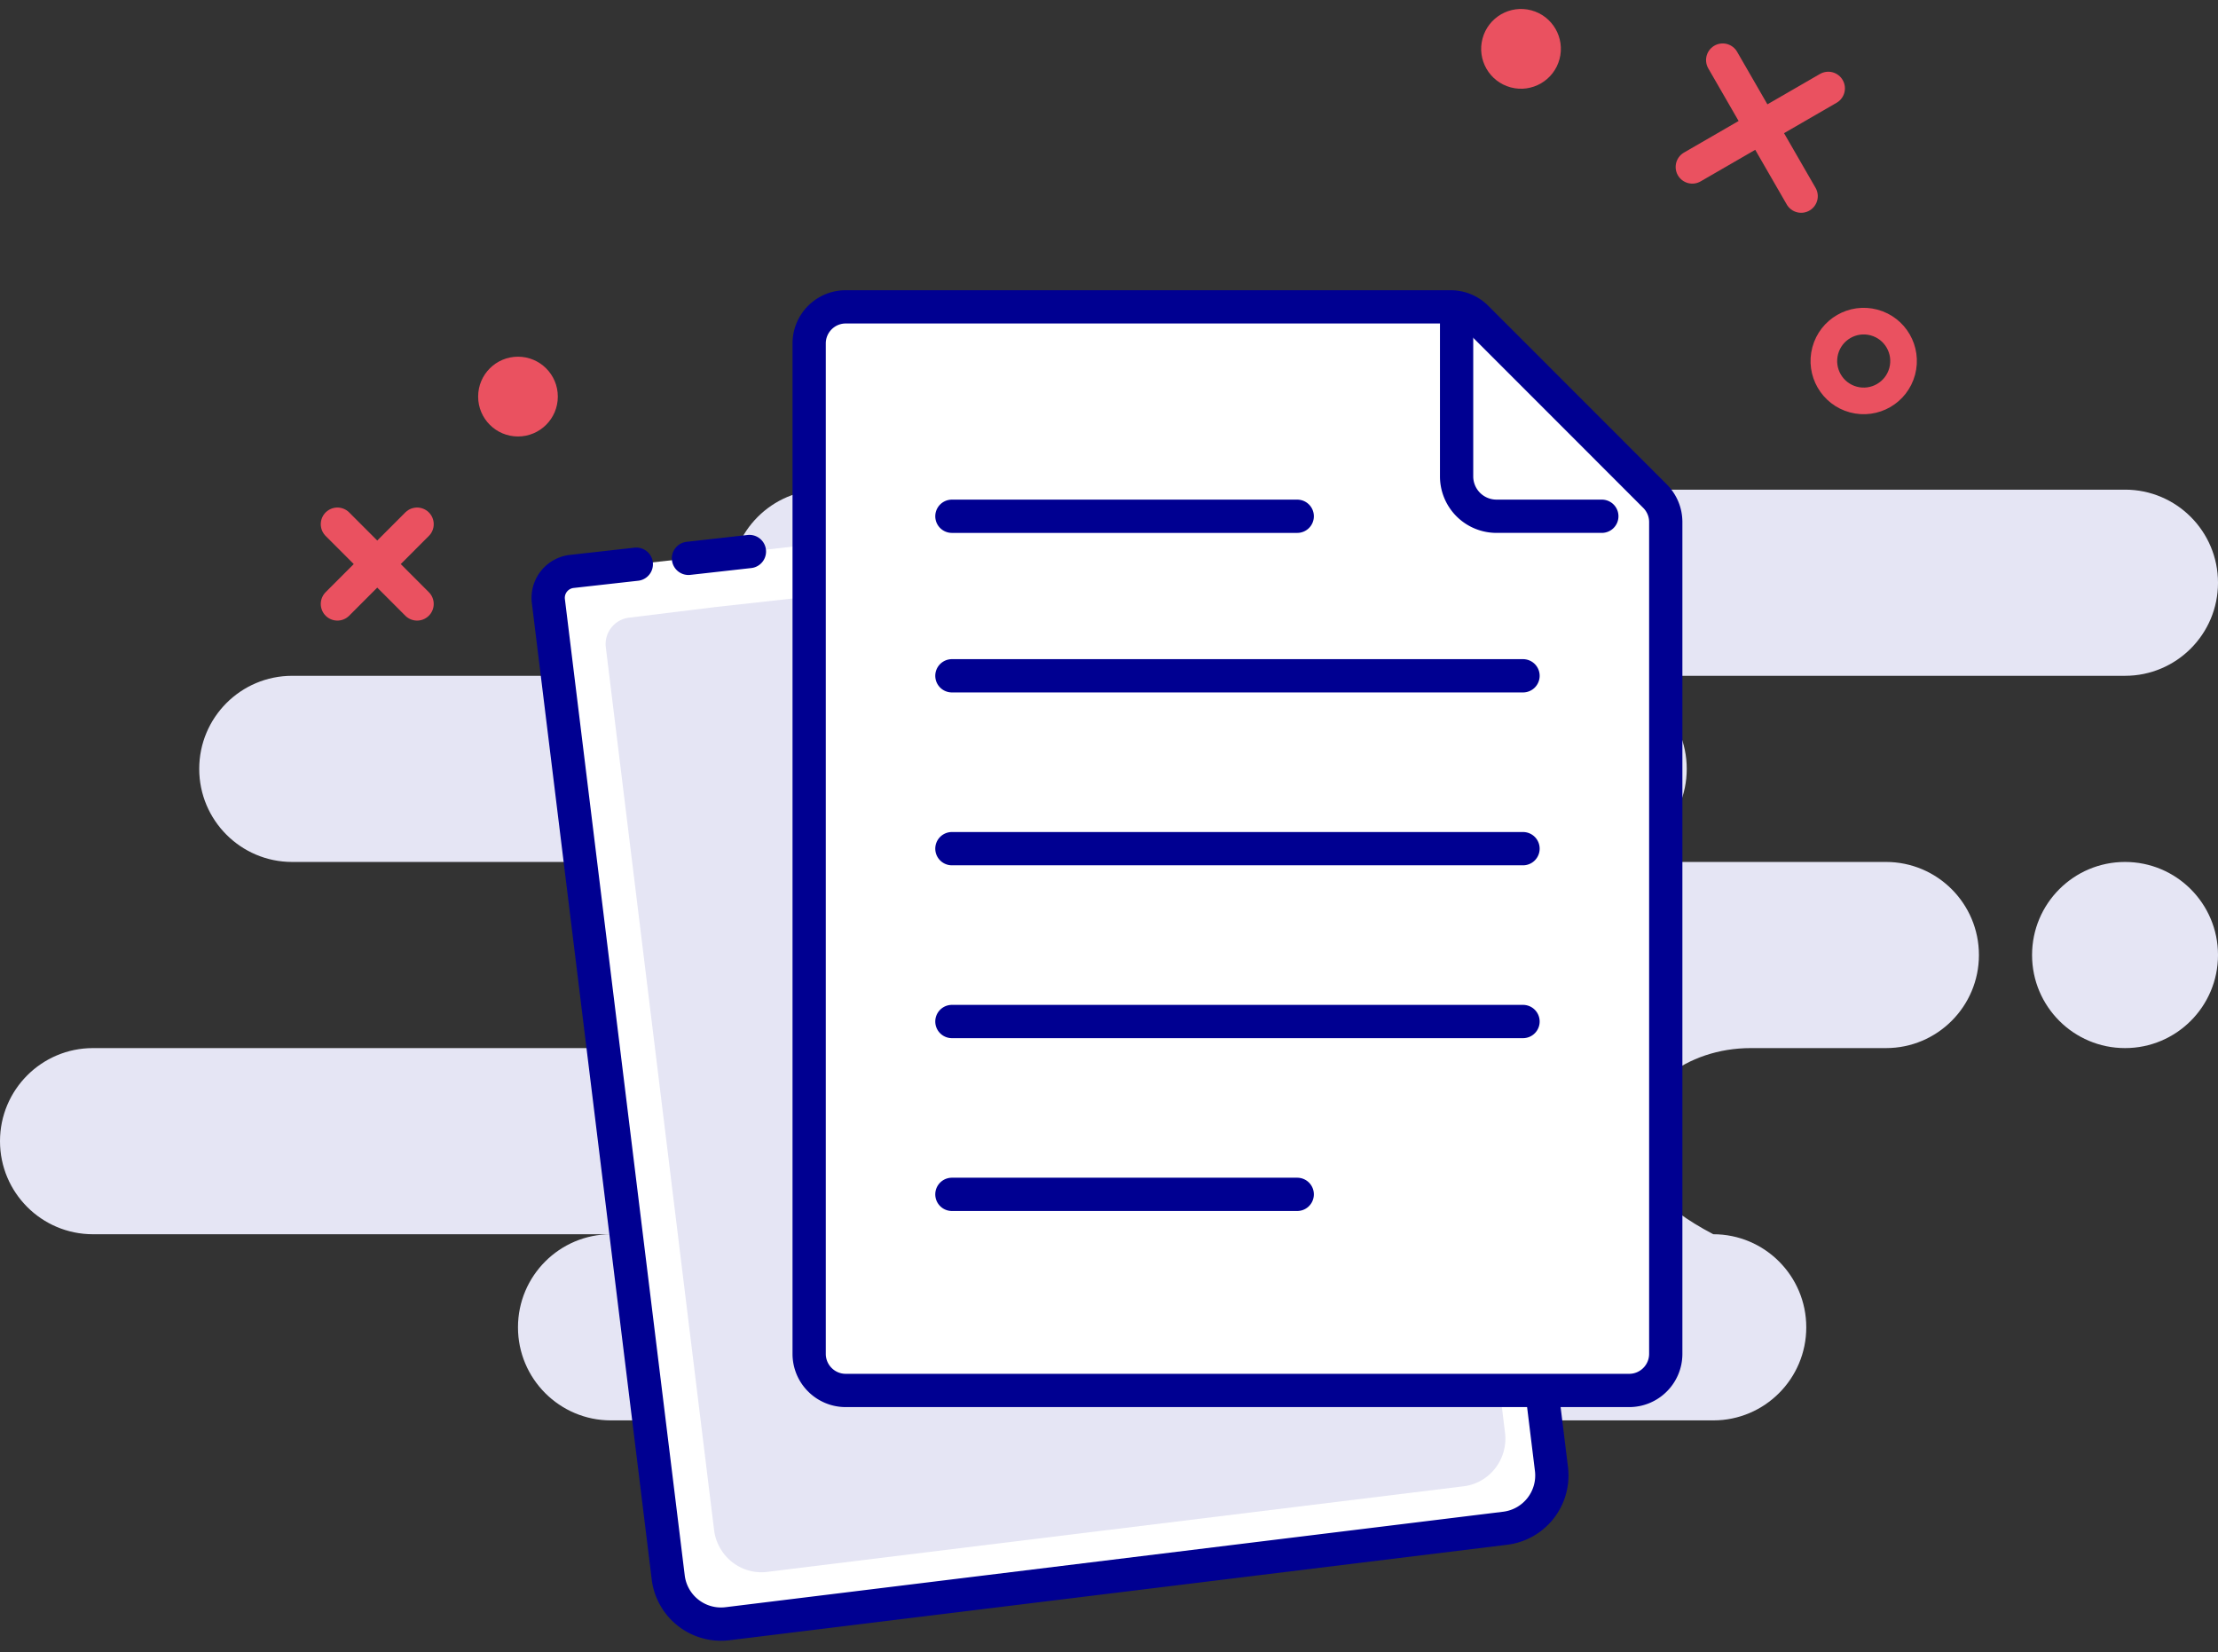 <svg width="200" height="149" viewBox="0 0 200 149" xmlns="http://www.w3.org/2000/svg">
    <rect x="0" y="0" width="200" height="149" fill="#333333" stroke="none"/>
    <g transform="translate(0 .001)" fill="none" fill-rule="evenodd">
        <path d="M191.617 44.151c4.63 0 8.383 3.758 8.383 8.393 0 4.635-3.753 8.392-8.383 8.392h-47.904c4.63 0 8.383 3.757 8.383 8.392s-3.753 8.393-8.383 8.393h26.347c4.63 0 8.383 3.757 8.383 8.392s-3.753 8.392-8.383 8.392h-12.184c-5.838 0-10.57 3.758-10.57 8.393 0 3.09 2.395 5.887 7.185 8.392 4.63 0 8.383 3.757 8.383 8.392s-3.753 8.393-8.383 8.393H55.09c-4.63 0-8.383-3.758-8.383-8.393 0-4.635 3.753-8.392 8.383-8.392H8.383c-4.63 0-8.383-3.757-8.383-8.392s3.753-8.393 8.383-8.393h47.904c4.63 0 8.384-3.757 8.384-8.392s-3.754-8.392-8.384-8.392h-29.94c-4.63 0-8.383-3.758-8.383-8.393 0-4.635 3.753-8.392 8.383-8.392h47.904c-4.63 0-8.383-3.757-8.383-8.392s3.754-8.393 8.383-8.393h117.366zm0 33.57c4.63 0 8.383 3.757 8.383 8.392s-3.753 8.392-8.383 8.392c-4.63 0-8.383-3.757-8.383-8.392s3.753-8.392 8.383-8.392z" fill="#E5E5F4"/>
        <path d="m127.745 42.958 11.15 81.337 1.002 8.16a4.793 4.793 0 0 1-4.17 5.344l-70.132 8.61a4.793 4.793 0 0 1-5.34-4.175L49.448 54.2a2.397 2.397 0 0 1 2.085-2.672l.025-.003 5.818-.652m4.705-.528 5.494-.616" stroke="#000091" stroke-width="3" fill="#FFF" stroke-linecap="round"/>
        <path d="m124.719 48.07 10.083 73.714.907 7.395c.292 2.382-1.377 4.548-3.729 4.837l-62.805 7.72c-2.351.289-4.494-1.408-4.787-3.79l-9.76-79.577a2.402 2.402 0 0 1 2.09-2.675l7.765-.955" fill="#E5E5F4"/>
        <path d="M130.807 27.668a3.3 3.3 0 0 1 2.334.967l16.096 16.103a3.3 3.3 0 0 1 .966 2.333v75.005a3.29 3.29 0 0 1-.967 2.333 3.29 3.29 0 0 1-2.333.967h-70.64a3.29 3.29 0 0 1-2.333-.967 3.29 3.29 0 0 1-.967-2.333V30.968c0-.912.37-1.737.967-2.334a3.29 3.29 0 0 1 2.333-.966z" stroke="#000091" stroke-width="3" fill="#FFF"/>
        <ellipse stroke="#EA5160" stroke-width="2.4" transform="rotate(-165 168.053 32.552)" cx="168.053" cy="32.552" rx="3.593" ry="3.596"/>
        <ellipse fill="#EA5160" transform="rotate(-165 137.152 4.404)" cx="137.152" cy="4.404" rx="3.593" ry="3.596"/>
        <path d="m152.596 15.056 12.263-7.089m-2.447 9.719-7.075-12.27M37.61 47.264l-7.186 7.193m0-7.193 7.185 7.193" stroke="#EA5160" stroke-width="3" stroke-linecap="round" stroke-linejoin="round"/>
        <ellipse fill="#EA5160" cx="46.707" cy="35.759" rx="3.593" ry="3.597"/>
        <path d="M131.344 29.048v13.904a3.595 3.595 0 0 0 3.592 3.597h9.502M85.835 46.55h31.137M85.835 60.935h51.497M85.835 76.522h51.497M85.835 92.108h51.497m-51.497 15.585h31.137" stroke="#000091" stroke-width="3" stroke-linecap="round" stroke-linejoin="round"/>
    </g>
</svg>
